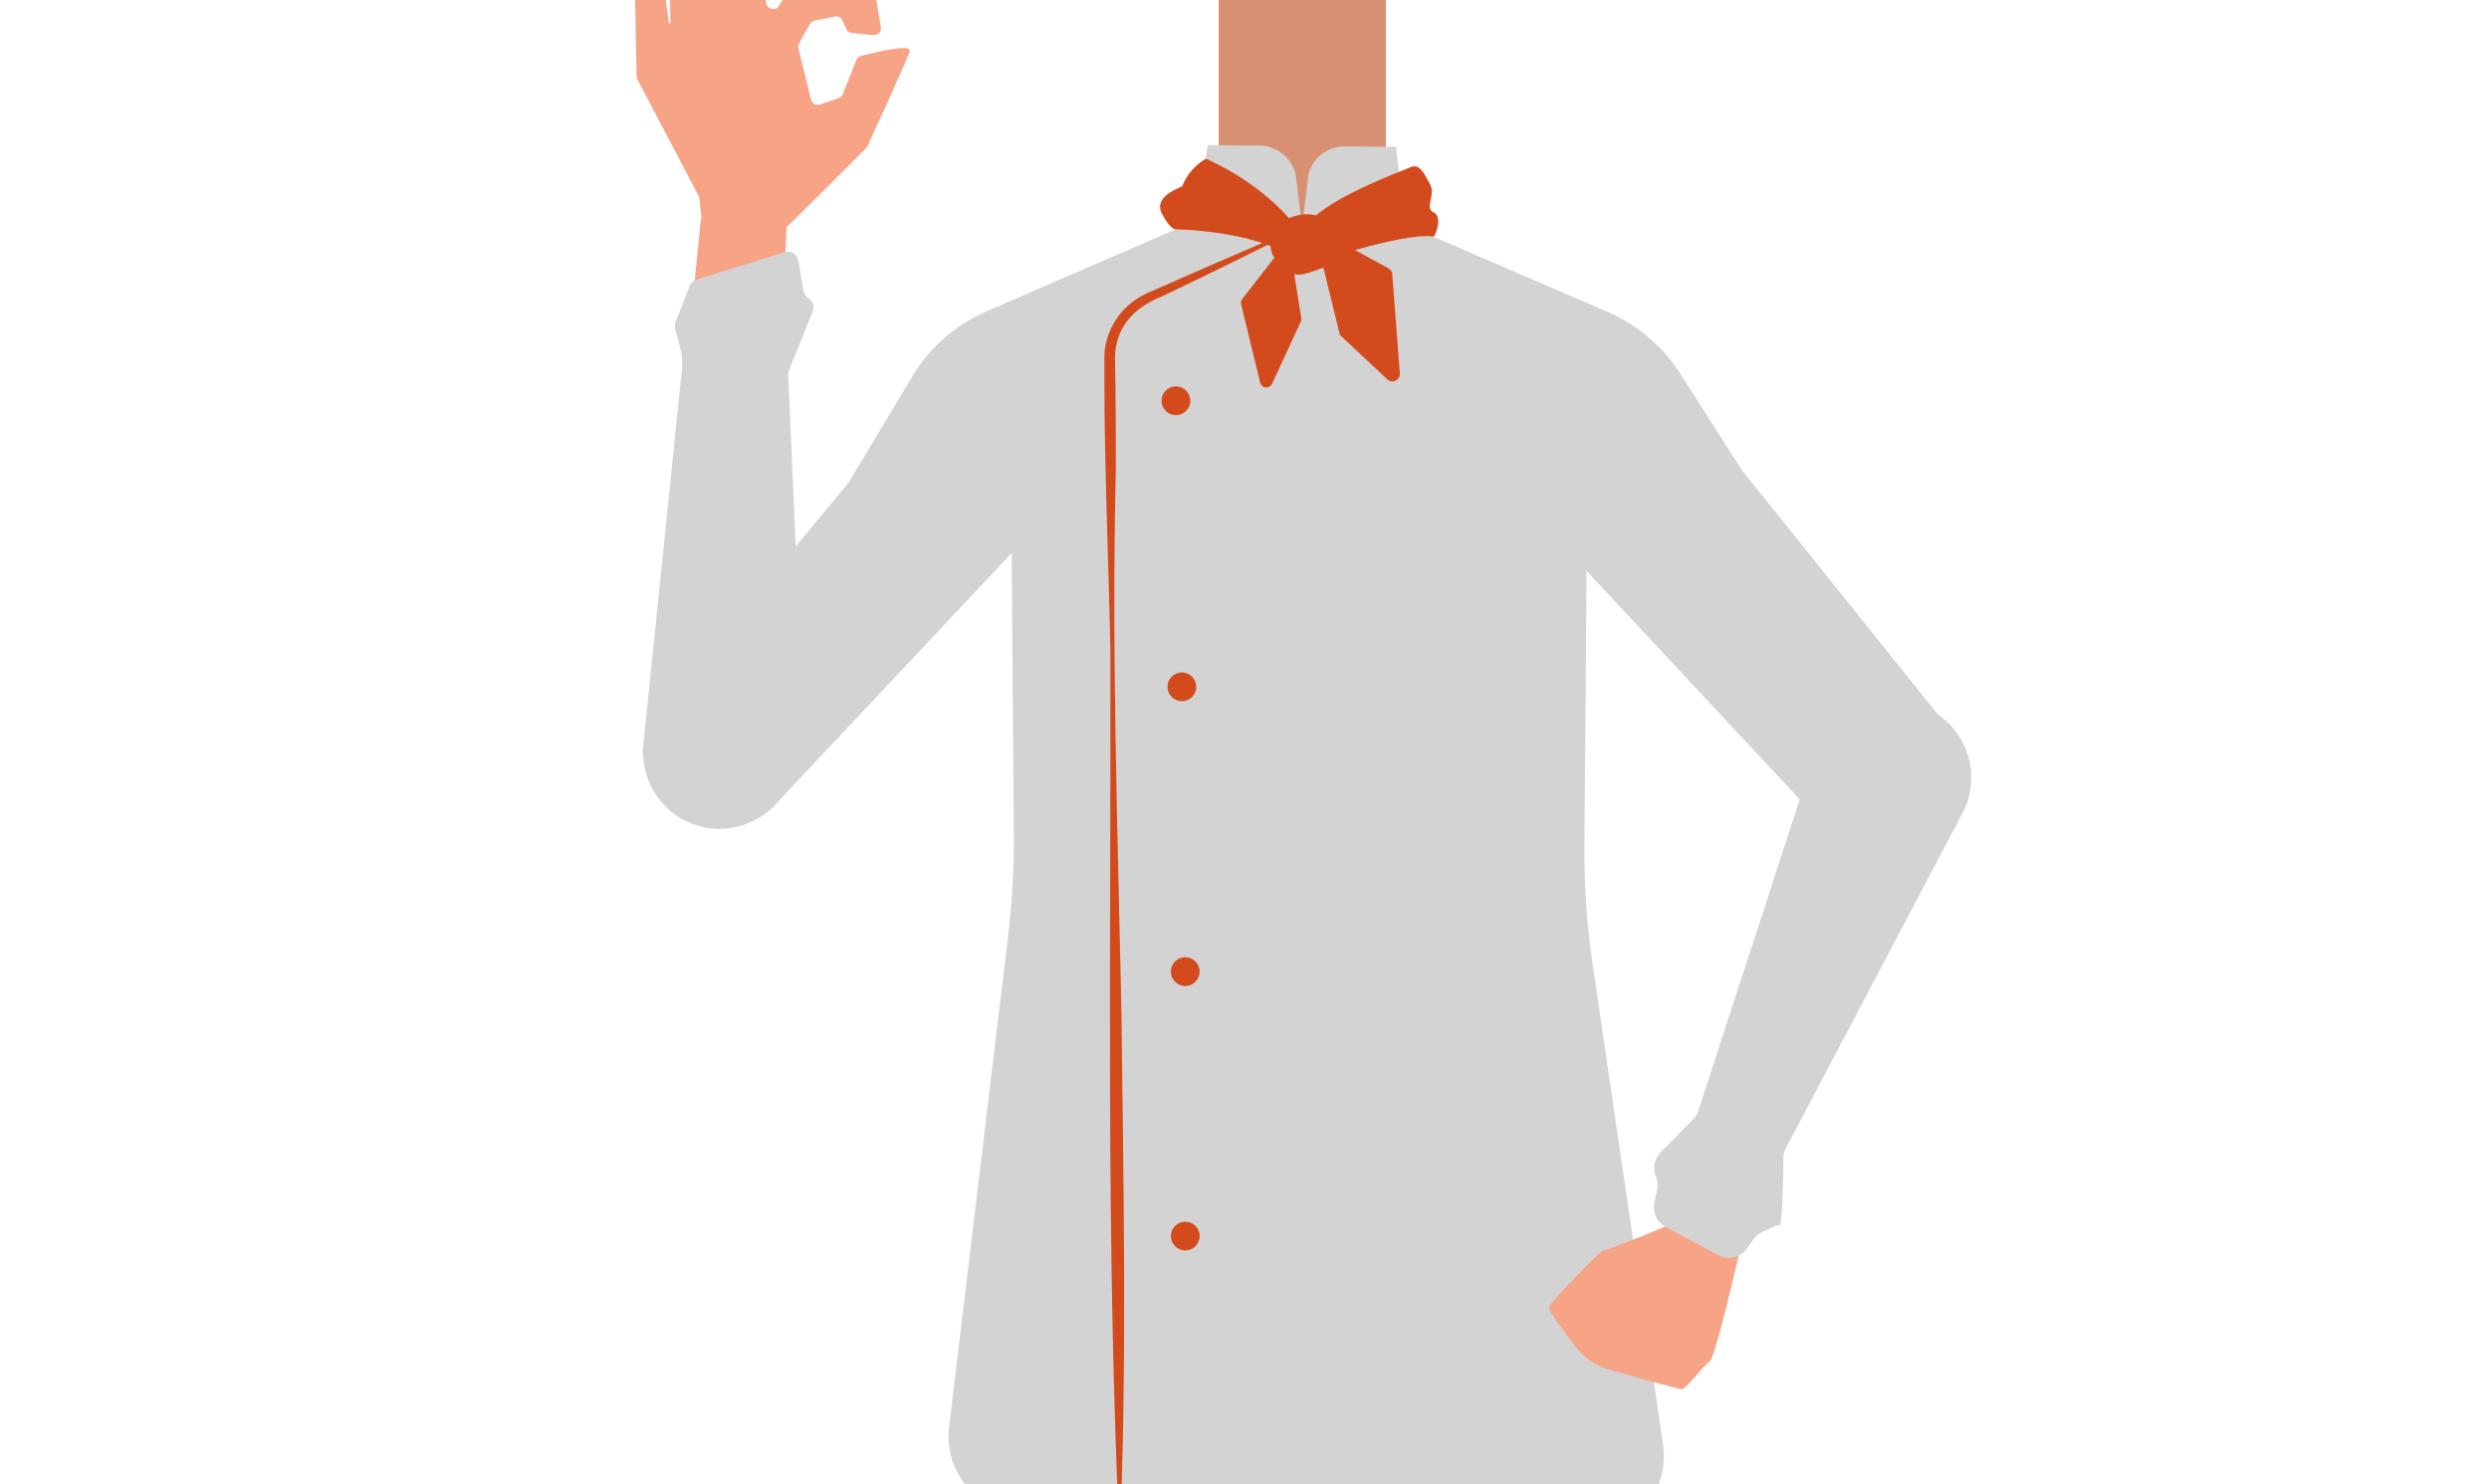 <?xml version="1.0" encoding="utf-8"?>
<!-- Generator: Adobe Illustrator 26.0.2, SVG Export Plug-In . SVG Version: 6.00 Build 0)  -->
<svg version="1.1" id="Layer_1" xmlns="http://www.w3.org/2000/svg" xmlns:xlink="http://www.w3.org/1999/xlink" x="0px" y="0px"
	 viewBox="0 0 588 350.8" style="enable-background:new 0 0 588 350.8;" xml:space="preserve">
<style type="text/css">
	.st0{fill:#375D63;}
	.st1{fill:#F7A386;}
	.st2{fill:#D79072;}
	.st3{fill:#D3D3D3;}
	.st4{fill:#D34B1C;}
</style>
<g>
	<g id="Calque_1">
		<path class="st0" d="M381.8,317.3c-23.3,2.5-44.5,10-69.8,18.3c0,0-11.5,0.5-10.8-0.1l-70.8-16.6l5.9-58.4
			c1.1-10.7,10.1-18.8,20.8-18.8H357c11,0,20.1,8.5,20.8,19.4L381.8,317.3z"/>
	</g>
	<path class="st1" d="M202.3,14.2c0.2-0.5,0.6-0.9,1.1-1c2.8-0.7,12-3,11.5-1.1c-0.6,2.1-8.8,19.9-9.9,22.3
		c-0.1,0.2-0.2,0.3-0.3,0.5c-2,2-18.2,18.3-20.4,20.2c-1.9,1.7-13.1,0.6-16.9,0.2c-0.8-0.1-1.4-0.7-1.4-1.4l-0.8-7.1
		c0-0.2-0.1-0.4-0.2-0.6l-14.4-27.4c-0.1-0.2-0.2-0.5-0.2-0.7L149.7-17c0-0.8,0.6-1.6,1.5-1.6l2-0.2c0.9-0.1,1.7,0.5,1.8,1.4l3,22.8
		c0,0.2,0.4,0.2,0.4,0l-0.9-37.8c0-0.8,0.6-1.6,1.5-1.7l4.2-0.5c0.8-0.1,1.6,0.5,1.8,1.3l5.7,29.7c0.1,0.3,0.6,0.3,0.5-0.1
		l-1.4-30.1c0-0.9,0.6-1.6,1.5-1.7l4.1-0.5c0.9-0.1,1.7,0.5,1.8,1.4L181,0.7c0.2,1.5,2.2,2,3,0.7l3.6-5.8c0.3-0.5,0.8-0.8,1.3-0.8
		c3.4-0.1,12.7,0.4,16,0.6c0.7,0,1.3,0.6,1.5,1.3c0.5,2.3,1.2,7,1.7,9.7c0.2,1.1-0.7,2-1.8,1.9l-5.1-0.5c-0.6-0.1-1.1-0.4-1.3-1
		l-0.9-2c-0.3-0.7-1.1-1.1-1.8-0.9l-4.8,1c-0.5,0.1-0.9,0.4-1.1,0.8l-2.5,4.5c-0.2,0.4-0.3,0.8-0.2,1.2l3,12.1
		c0.2,0.9,1.2,1.5,2.1,1.2l4.4-1.5c0.5-0.2,0.8-0.5,1-1L202.3,14.2z"/>
	<polygon class="st1" points="184.7,78.4 186.1,47.4 165.6,51.6 161.6,91.5 	"/>
	<rect x="287.9" class="st2" width="39.5" height="53.6"/>
	<path class="st3" d="M151.8,177.7l9.3-90.4c0.2-1.7,0-3.5-0.4-5.1l-1.2-4.5c-0.1-0.5-0.1-1.1,0.1-1.6l3.3-8.5
		c0.3-0.7,0.9-1.3,1.6-1.5l20.8-6.5c1.5-0.5,3,0.5,3.3,2l1.2,7.1c0.1,0.7,0.6,1.4,1.2,1.8v0c1.1,0.7,1.5,2,1,3.1l-5.6,13.9
		c-0.1,0.3-0.2,0.7-0.2,1.1c0.3,6.8,3.4,74.6,3,77.3c-0.4,2.8-1.5,15.1-1.5,15.1l-0.5,1.7c-2.3,8.4-10.3,13.9-18.9,13.1l0,0
		c-8.7-0.8-15.6-7.8-16.3-16.5L151.8,177.7z"/>
	<path class="st3" d="M459.7,171.2l-48.2-60.1L397,88.4c-4.1-6.5-10.1-11.6-17.2-14.7l-48-20.7l-2-18.3l-12.2-0.1
		c-4,0-7.5,2.7-8.5,6.6l-1.5,12.4l-1.5-12.4c-1-4-4.6-6.8-8.7-6.8l-12.1-0.1L282.8,52l-49.6,21.5c-7.4,3.2-13.6,8.6-17.7,15.5
		l-15,25l-43.6,52.7c-6.2,7.5-5.1,18.6,2.3,24.8c7.5,6.2,18.6,5.2,24.9-2.3c0.1-0.1,0.2-0.2,0.2-0.3l54.7-58.2l0.5,66.5
		c0.1,7.9-0.4,15.8-1.3,23.6l-14,116.5c-1.1,9.4,5.1,18,14.3,20c0,0,50.5,13.7,67.8,14.4c17.9,0.7,71-9.5,71-9.5c0.1,0,0.2,0,0.2,0
		c10-1.5,16.8-10.7,15.4-20.7l-16.7-113.9c-1.4-9.4-2-18.9-1.9-28.3c0.2-22.1,0.5-62.2,0.5-64.4c0-1.5,0,0,0,0l56.7,60.8
		c6.9,7.4,18.6,8,26.1,1.2C465,190.1,465.9,178.9,459.7,171.2z"/>
	<path class="st1" d="M365.9,308.8c0.5-1,12-13.3,12.9-13.3s15-5.7,16-6.3s16.4,5.6,16.2,6.4s-5.7,25.1-7.1,26.1s-5.7,6.6-6.6,6.6
		c-0.6,0-10.7-2.8-17-4.6c-3.3-0.9-6.2-2.9-8.2-5.6C369.2,314.4,365.6,309.4,365.9,308.8z"/>
	<path class="st3" d="M406.1,296.7l-12.7-6.8c-2-1.1-3-3.3-2.6-5.5l0.7-3.3c0.2-1,0.1-2.1-0.3-3.1l0,0c-0.8-1.9-0.4-4.1,1-5.6
		l7.8-7.9c0.6-0.6,1-1.2,1.2-2l25.9-79.5c0.1-0.3,0.2-0.6,0.4-0.9l4.1-7.2c4.6-8.2,14.7-11.6,23.3-7.7l0,0c9.2,4.1,13.3,14.9,9.2,24
		c-0.2,0.4-0.3,0.7-0.5,1l-41.7,79.1c-0.4,0.7-0.6,1.5-0.6,2.3c0,3.9-0.2,16-0.9,15.9c-0.6-0.1-2.9,1.1-4.4,1.8
		c-0.7,0.4-1.4,1-1.8,1.6l-1.4,2C411.3,297.2,408.4,297.9,406.1,296.7z"/>
	<g>
		<path class="st4" d="M307.7,53.7C297.3,59,285.1,65,274.6,70c-6.6,2.6-11.1,7.2-11.2,14.6c0,0,0.1,5.3,0.1,5.3
			c0.1,7,0.1,14.1,0.1,21.1c-1,42.2,0.4,84.4,1.3,126.5c0.5,42,1.4,85.1-0.4,126.5c-3.3-70.2-2-140.5-2.2-210.8
			c-0.4-20.3-1.4-43-1.4-63.2c0,0,0-5.3,0-5.3c-0.1-5.7,3.1-11.3,8-14.3c2.7-1.6,6.9-3.1,9.7-4.5c4.8-2.1,14.5-6.3,19.4-8.4
			c3.2-1.4,6.5-2.8,9.7-4.1C307.6,53.5,307.7,53.7,307.7,53.7L307.7,53.7z"/>
	</g>
	<circle class="st4" cx="277.8" cy="94.7" r="3.4"/>
	<circle class="st4" cx="279.2" cy="162.3" r="3.4"/>
	<circle class="st4" cx="280" cy="292.1" r="3.4"/>
	<circle class="st4" cx="280" cy="229.6" r="3.4"/>
	<path class="st4" d="M284.9,37.5c0,0-3.9,2-5.6,6.5c-0.3,0.3-7,2.3-4.8,6.5c2.2,4.2,3.4,3.7,3.4,3.7s22,0.3,29.9,8.7
		c0.2,0,23.3-8.1,30.9-7c0.2,0.1,2.3-4.6,0-5.7s0.6-4.2-0.9-6.7c-1.4-2.5-2.4-5.1-4.8-3.9c-2.4,1.1-25.3,9.3-25.3,16.3
		C307.9,55.9,301.6,45.1,284.9,37.5z"/>
	<path class="st4" d="M302.5,52.5c0,0,6.7-4.2,11.2,0c0.8,5.9,2.2,9.8,0,10.4c-2.2,0.6-6.5,2.8-8.2,1.7
		C304,63.5,296.4,60.3,302.5,52.5z"/>
	<path class="st4" d="M302.3,59.3l-8.8,11.3c-0.3,0.4-0.4,0.8-0.3,1.3l4.5,18.5c0.3,1.4,2.2,1.6,2.8,0.3l6.8-14.7
		c0.1-0.3,0.2-0.6,0.1-0.9L305,60C304.8,58.7,303.1,58.3,302.3,59.3z"/>
	<path class="st4" d="M313.7,55.6l14.3,7.8c0.5,0.3,0.9,0.8,0.9,1.4l1.8,23.4c0.1,1.6-1.8,2.6-3,1.4l-10.8-10.1
		c-0.3-0.2-0.4-0.5-0.5-0.9l-5.2-21.2C310.8,56.1,312.4,54.8,313.7,55.6z"/>
</g>
</svg>
